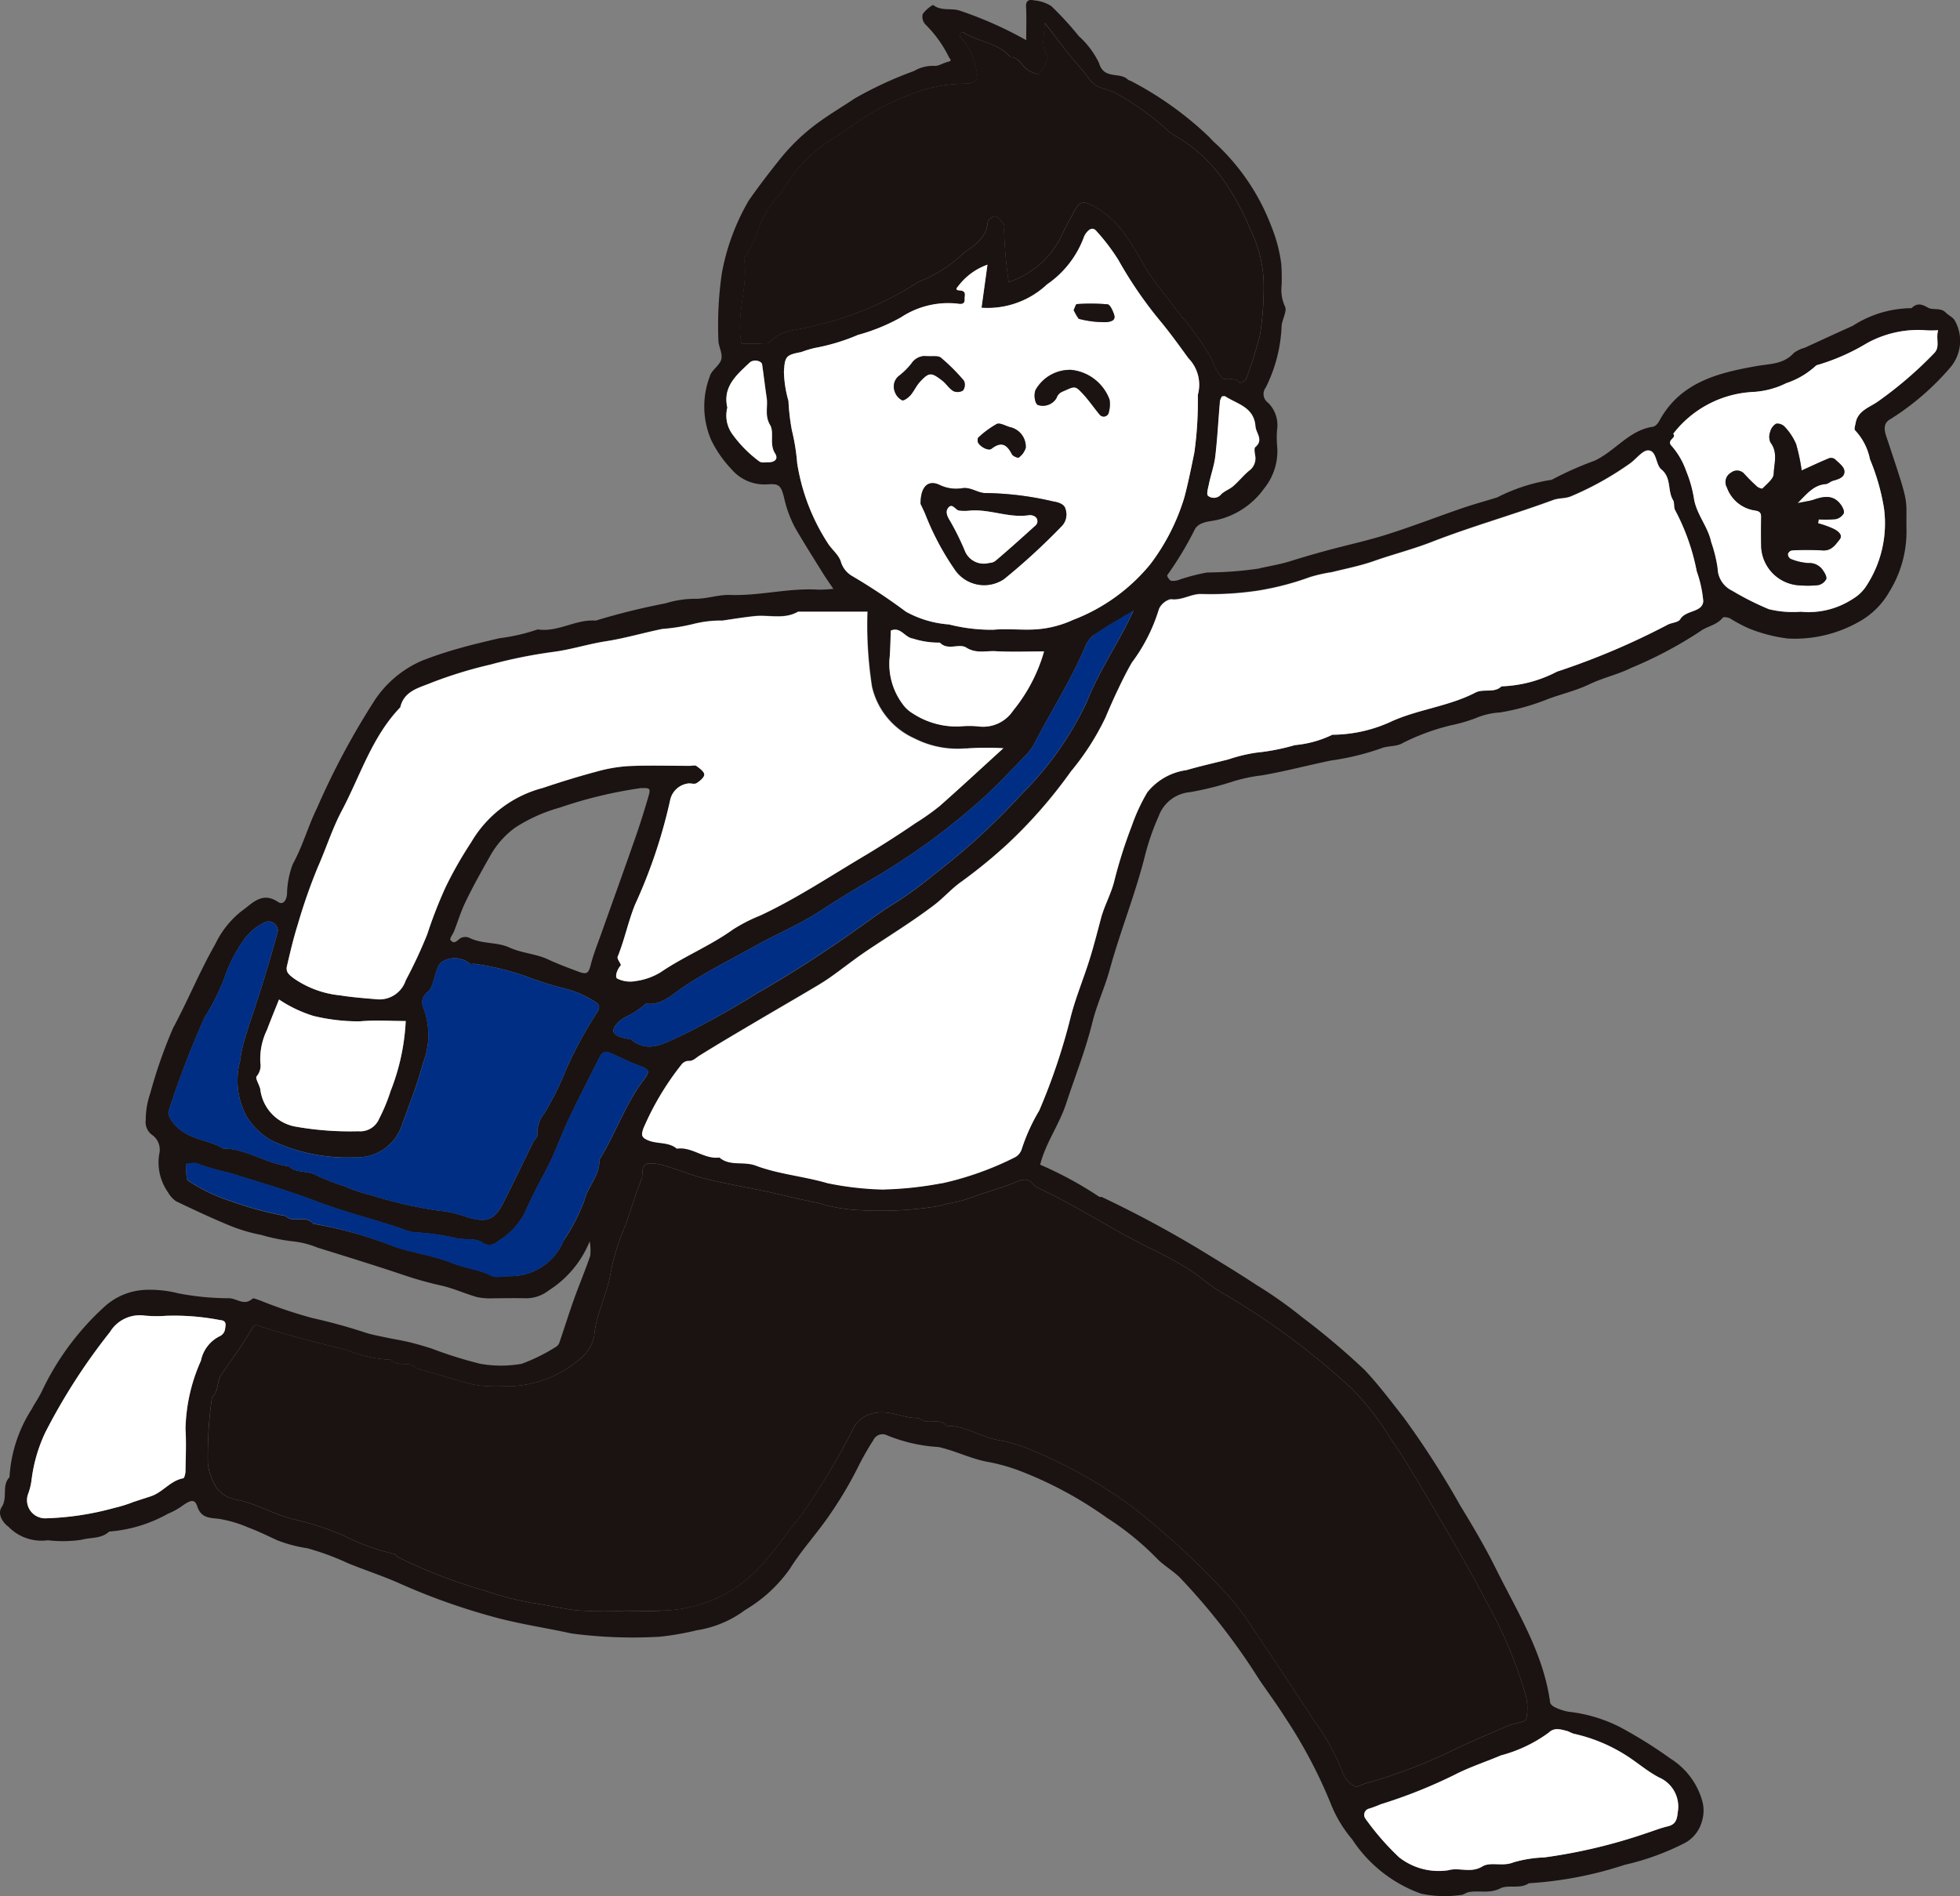 <svg data-name="グループ 61223" xmlns="http://www.w3.org/2000/svg" width="86.417" height="83.629"><rect width="100%" height="100%" fill="#808080" stroke="none"/><defs><clipPath id="a"><path data-name="長方形 24634" fill="none" d="M0 0h86.417v83.629H0z"/></clipPath></defs><g data-name="グループ 61222" clip-path="url(#a)" fill-rule="evenodd"><path data-name="パス 152257" d="M45.239.306c-.017-.295.14-.336.349-.291a1.71 1.71 0 01.761.251A14.379 14.379 0 0147.571 1.6a3.754 3.754 0 01.885 1.18c.212.742.911.382 1.266.724.041.04.109.049.16.078a14.975 14.975 0 013.44 2.469 3.806 3.806 0 00.344.342 9.643 9.643 0 012.383 3.575 6.713 6.713 0 01.441 1.657 8.41 8.41 0 01.016.967 1.748 1.748 0 00.145.915c.114.189-.117.568-.145.866a6.6 6.6 0 01-.7 2.72.47.47 0 00.1.666 1.375 1.375 0 01.4 1.193 4.408 4.408 0 000 .679 2.608 2.608 0 01-.567 1.907 3.521 3.521 0 01-2.082 1.393c-.333.076-.785.069-.979.419a14.926 14.926 0 01-1.216 2.021c-.02.025.094.22.174.244a.742.742 0 00.364-.051 8.682 8.682 0 011.224-.316 16.476 16.476 0 002.255-.17c.468-.112.953-.183 1.421-.332a40.707 40.707 0 011.645-.479c.873-.236 1.76-.426 2.621-.7 1.112-.353 2.2-.775 3.3-1.155.511-.175 1.033-.315 1.549-.477a7.85 7.85 0 012.4-.775 14.534 14.534 0 011.885-.84c.915-.421 1.521-1.349 2.582-1.5.1-.014.218-.148.276-.255.926-1.718 2.612-2.125 4.312-2.425.593-.1 1.173-.077 1.618-.572a1.432 1.432 0 01.481-.23c.707-.324 1.411-.653 2.121-.969a4.825 4.825 0 012.588-.778c.237-.23.435-.194.726-.023.21.124.553-.018.782.215.124.127.317.206.4.351a1.812 1.812 0 01-.2 2.076 11.552 11.552 0 01-2.642 2.278c-.26.142-.3.378-.187.727 1.071 3.215.874 2.628.9 4.092A5.057 5.057 0 0183.3 26.1a3.462 3.462 0 01-1.3 1.3 5.725 5.725 0 01-3.183.759 6.9 6.9 0 01-1.67-.428 6.6 6.6 0 01-.874-.462c-.093-.046-.28-.073-.319-.025-.266.334-.7.373-1.013.612a18.024 18.024 0 01-3.023 1.6c-.568.286-1.236.431-1.834.718s-1.242.433-1.858.664a10 10 0 01-2.081.582 3.192 3.192 0 00-1.067.246 7.051 7.051 0 01-1.127.326 9.865 9.865 0 00-2.108.778c-.265.168-.663.11-.965.239a11.363 11.363 0 01-2.2.532c-1.013.209-2.019.478-3.043.654a7.106 7.106 0 00-1.328.286 13.367 13.367 0 01-1.849.456A1.616 1.616 0 0051.084 36a10.677 10.677 0 00-.591 1.694c-.428 1.722-1.1 3.367-1.568 5.077-.214.778-.563 1.521-.757 2.3-.3 1.228-.769 2.4-1.16 3.594-.306.938-.907 1.741-1.147 2.7a16.533 16.533 0 012.614 1.421c.022.015.068-.009.095 0a48.4 48.4 0 014.748 2.578c.7.426 1.4.858 2.082 1.306a19.022 19.022 0 012.024 1.43 32.962 32.962 0 012.739 2.313c.624.663 1.164 1.383 1.725 2.1a39.329 39.329 0 012.512 3.914c.55.9 1.091 1.818 1.554 2.753.941 1.9 2.1 3.728 2.391 5.9.011.082.128.177.218.216a2.287 2.287 0 00.6.195 6.609 6.609 0 012.246.668 20.094 20.094 0 012.246 1.4 3.249 3.249 0 011.391 1.841 1.6 1.6 0 010 .9 1.564 1.564 0 01-.717.956 11.268 11.268 0 01-2.69.985 16.717 16.717 0 01-4.23.813c-.394.272-.911.049-1.261.227-.48.243-.935.079-1.391.165-.115.021-.22.113-.334.124a5.049 5.049 0 01-1.764-.055 6.065 6.065 0 01-3.037-2.39 5.654 5.654 0 01-.968-1.629 21.481 21.481 0 00-1.983-3.738c-.359-.568-.757-1.111-1.139-1.664A28.562 28.562 0 0052 69.551c-.313-.3-.708-.521-1.006-.834a12.466 12.466 0 00-2.181-1.773 17.232 17.232 0 00-3.8-2.058 8.285 8.285 0 00-1.382-.4c-.782-.126-1.48-.5-2.255-.67a7 7 0 01-2.3-.531.444.444 0 00-.57.228 12.449 12.449 0 00-.632 1.1 17.238 17.238 0 01-1.286 2.184c-.556.819-1.24 1.553-1.757 2.382A6.343 6.343 0 0132.858 71a4.789 4.789 0 01-2.146.9 12.241 12.241 0 01-1.618.282 20.533 20.533 0 01-3.9-.144c-1.186-.26-2.381-.428-3.564-.765a28.552 28.552 0 01-3.974-1.424c-.766-.346-1.565-.6-2.337-.918a11.2 11.2 0 00-1.775-.651 6.32 6.32 0 01-1.305-.344c-.432-.2-.865-.412-1.312-.579a5.376 5.376 0 00-1.294-.376c-.43-.044-.771-.045-.939-.555-.1-.308-.269-.28-.59-.064a3.2 3.2 0 01-.706.4 6.254 6.254 0 01-2.587.783c-.336.322-.806.25-1.205.36a5.621 5.621 0 01-1.447.029.449.449 0 00-.1 0 2.027 2.027 0 01-1.684-.6c-.23-.165-.512-.546-.3-.87.278-.417-.015-.947.344-1.316a6.194 6.194 0 01.972-2.992c.141-.266.318-.514.448-.785a11.94 11.94 0 012.74-3.719 2.863 2.863 0 011.914-.77 5.1 5.1 0 011.382.159 11.88 11.88 0 002.241.214c.332.016.66.348 1.012.02.048-.045.225.044.341.078a20.2 20.2 0 002.3.774 24.818 24.818 0 012.431.673c.292.083.592.136.889.2.328.068.66.12.986.2s.639.171.954.273a18.765 18.765 0 002.142.672 5.215 5.215 0 001.835 0 7.989 7.989 0 001.523-.758.343.343 0 00.142-.2c.214-.622.41-1.253.631-1.873.231-.647.5-1.283.722-1.931a2.268 2.268 0 00-.024-.639 4.614 4.614 0 01-1.807 2.167 1.622 1.622 0 01-1.03.345c-.452-.012-.9 0-1.358 0a3.062 3.062 0 01-.757-.048c-.548-.153-1.072-.4-1.624-.519a15.908 15.908 0 01-1.655-.467c-1.251-.419-2.51-.809-3.769-1.2a3.97 3.97 0 00-1.045-.271 8.373 8.373 0 01-1.441-.29 7.244 7.244 0 01-1.381-.409c-.8-.33-1.588-.7-2.368-1.073a1.187 1.187 0 01-.355-.393 2.287 2.287 0 01-.39-1.686.8.8 0 00-.307-.844.69.69 0 01-.287-.661 3.6 3.6 0 01.2-1.183 21.315 21.315 0 011.008-2.879c.654-1.216 1.174-2.5 1.86-3.7a4.122 4.122 0 011.145-1.443c.446-.306.9-.9 1.615-.415.209.143.359-.026.4-.318a3.983 3.983 0 01.253-1.346c.441-.793.672-1.665 1.069-2.472a33.511 33.511 0 012.55-4.765 4.756 4.756 0 012.121-1.753 17.364 17.364 0 011.621-.535c.58-.166 1.171-.3 1.758-.44a8.382 8.382 0 001.682-.388c.892.138 1.673-.456 2.556-.388a30.086 30.086 0 013.079-.762 4.412 4.412 0 011.369-.2c.5-.013 1.006-.187 1.47-.17 1.313.048 2.591-.315 3.9-.233a5.879 5.879 0 00.66-.036c-.178-.265-.32-.464-.449-.671-.415-.668-.836-1.333-1.231-2.013a5.158 5.158 0 01-.494-1.348c-.136-.534-.228-.618-.743-.575a1.906 1.906 0 01-1.575-.671 5.075 5.075 0 01-.892-1.283 3.73 3.73 0 01-.062-2.809c.069-.276.437-.477.506-.753s-.136-.58-.128-.87a15.914 15.914 0 01.154-2.934 9.87 9.87 0 011.186-3.2c.426-.611.877-1.2 1.341-1.781a8.792 8.792 0 011.441-1.441c.605-.478 1.262-.859 1.9-1.284A16.838 16.838 0 0140.3 3.131a1.636 1.636 0 01.884-.226c.189.022.394-.126.6-.175.225-.054.1-.114.043-.232A5.316 5.316 0 0040.8 1.076a.5.5 0 01-.12-.449c.107-.175.433-.43.474-.4.359.276.789.113 1.168.244a17.178 17.178 0 012.924 1.3c0-.561.019-1.015-.007-1.466M29.1 71.028a6.026 6.026 0 004.229-1.744c.758-.761 1.334-1.654 2.007-2.476A30.974 30.974 0 0037.62 63a1.311 1.311 0 011.068-.7c.639-.084 1.215.268 1.843.237.334.361.893-.058 1.213.35.817-.021 1.486.493 2.267.621a6.531 6.531 0 011.381.407 21.236 21.236 0 014.494 2.51 35.117 35.117 0 014.2 3.871 10.478 10.478 0 011.171 1.546q1.356 2 2.675 4.032a9.753 9.753 0 011.3 2.374 1.079 1.079 0 00.509.531c.112.06.332-.095.506-.136a23 23 0 004.094-1.59q1.1-.5 2.218-.969c.247-.1.691-.121.731-.265a2.19 2.19 0 00-.034-1.094 19.282 19.282 0 00-1.656-3.972c-.821-1.575-1.725-3.108-2.626-4.641-.522-.887-1.041-1.774-1.631-2.616a12.005 12.005 0 00-1.763-2.273 32.067 32.067 0 00-5.637-4.174c-.561-.307-1.036-.766-1.582-1.105a18.782 18.782 0 00-1.664-.9c-1.673-.82-3.223-1.866-4.916-2.648a.661.661 0 01-.22-.168c-.219-.259-.426-.241-.739-.11-.66.277-1.363.454-2.035.707-.458.173-.941.232-1.4.363a15.846 15.846 0 01-3.415.184 7.294 7.294 0 01-1.9-.32c-.687-.136-1.364-.3-2.046-.456-.95-.21-1.913-.368-2.86-.595-.581-.139-1.137-.375-1.712-.544a2.176 2.176 0 00-.852-.15c-.387.051-.219.479-.325.722-.288.655-.45 1.364-.713 2.032a9.885 9.885 0 00-.637 2.054c-.151.972-.654 1.83-.731 2.822a1.792 1.792 0 01-.696 1.053 4.921 4.921 0 01-3.011 1.145c-1.779.045-1.451-.047-4.135-.791-.29-.355-.814-.021-1.105-.374a5.8 5.8 0 01-1.872-.4c-.726-.2-1.462-.365-2.188-.569-.578-.162-1.162-.313-1.726-.516-.237-.084-.26-.055-.388.165-.4.683-.869 1.325-1.321 1.977-.21.3-.1.734-.409 1a18.225 18.225 0 00-.184 2.924 2.68 2.68 0 00.4 1.087 1.385 1.385 0 00.816.492c.9.157 1.671.658 2.558.872a12.6 12.6 0 012.218.722 9.5 9.5 0 002.192.8c.081.014.142.12.223.16a23.026 23.026 0 003.845 1.48 14.223 14.223 0 002.027.526c.654.086 1.32.249 1.98.331a17.554 17.554 0 002.131.019c.517 0 1.035.018 1.551 0m12.43-18.847a13.743 13.743 0 003.208-1.143.617.617 0 00.3-.345 8.347 8.347 0 01.777-1.718A26.935 26.935 0 0047.2 44.89c.217-.869.569-1.7.838-2.56.189-.6.345-1.217.507-1.827.155-.581.461-1.1.6-1.7a21.043 21.043 0 01.767-2.4 8.014 8.014 0 01.679-1.462 2.674 2.674 0 011.721-.976c.609-.176 1.228-.315 1.843-.47a7.193 7.193 0 011.23-.3 9.407 9.407 0 001.712-.334 4.748 4.748 0 001.652-.457 6.273 6.273 0 002.656-.611c1.19-.521 2.5-.65 3.654-1.25.358-.186.818.042 1.147-.274a5.677 5.677 0 002.448-.649 32.175 32.175 0 004.868-2.064c.178-.1.477-.1.563-.247.251-.417.976-.288 1.016-.794a5.346 5.346 0 00-.288-1.321 9.651 9.651 0 00-.957-2.709c-.069-.128-.018-.322-.092-.445-.251-.418-.058-.978-.517-1.352-.251-.2-.194-.812-.566-.835-.257-.016-.534.376-.81.573a13.622 13.622 0 01-2.6 1.451c-.262.112-.527.066-.8.168-1.769.653-3.592 1.163-5.348 1.847-.843.328-1.711.547-2.558.846-.6.21-1.222.331-1.837.484a6.7 6.7 0 00-.976.221 12.338 12.338 0 01-2.283.594 14.005 14.005 0 01-2.547.149c-.439.012-.813.288-1.281.232-.17-.021-.512.268-.55.46a7.626 7.626 0 01-1.183 2.329c-.227.387-.425.792-.619 1.2s-.374.815-.547 1.228a11.437 11.437 0 01-1.522 2.374 21.238 21.238 0 01-2.8 3.205 22.7 22.7 0 01-2.026 1.657c-.433.3-.782.713-1.214 1.04-.953.723-1.968 1.345-2.957 2.008-.561.377-1.088.8-1.643 1.191-.322.225-.665.42-1 .619-.778.46-1.562.913-2.34 1.374-.805.477-1.613.95-2.406 1.447-.16.1-.27.246-.5.228a.419.419 0 00-.3.18 12.3 12.3 0 00-1.666 2.8c-.1.295-.076.387.177.5.415.193.922.064 1.3.383.674-.1 1.205.479 1.876.389.463.4 1.063.157 1.6.358 1.014.381 2.117.468 3.168.776a13.7 13.7 0 002.489.281 15.853 15.853 0 002.572-.278m1.033-19.171a4.162 4.162 0 01-2.25-.437 3.31 3.31 0 01-1.876-2.28 17.617 17.617 0 01-.2-3.311h-3.068c-.623.361-1.3.122-1.956.2-.459.052-.917.123-1.374.193a4.969 4.969 0 00-1.294.152 8.347 8.347 0 01-1.361.218c-.833.169-1.657.414-2.483.542-.791.122-1.549.372-2.346.473a21.627 21.627 0 00-2.767.56 19.089 19.089 0 00-2.58.794c-.526.222-1.215.353-1.378 1.085-1.252 1.3-1.763 3.019-2.58 4.56-.416.782-.688 1.652-1.051 2.472a24.654 24.654 0 00-.888 2.54c-.19.6-.335 1.222-.479 1.838-.06.257.07.371.308.549A4.318 4.318 0 0015 43.9c.527.085 1.047.123 1.573.168a1.221 1.221 0 001.318-.833 20.457 20.457 0 00.948-2.031 19.742 19.742 0 01.814-2.089 17.525 17.525 0 011.124-1.965 5.167 5.167 0 013.166-2.4 37.91 37.91 0 012.324-.708 6.755 6.755 0 011.443-.254c.9-.04 1.81-.012 2.715-.012.1 0 .222-.038.285.008.141.1.345.249.346.378s-.2.29-.341.38c-.094.058-.255-.006-.381.014a.935.935 0 00-.784.743A22.827 22.827 0 0128 39.9c-.3.741-.461 1.549-.767 2.3-.039.1.177.337.136.382-.171.185-.266.515-.152.579a1.3 1.3 0 00.815.108 2.846 2.846 0 001.094-.386c1.024-.7 2.188-1.165 3.2-1.894a7.308 7.308 0 011.2-.613c1.588-.744 3.046-1.713 4.549-2.605a43.925 43.925 0 002.3-1.472 10.533 10.533 0 001.048-.741c.908-.8 1.792-1.622 2.818-2.557a12.808 12.808 0 00-1.667.013m.966-21.336a2.77 2.77 0 00-1.3.959c-.173.178.022.167.127.182.254.038.155.236.165.375.018.257-.185.225-.329.2a3.773 3.773 0 00-2.467.6 8.36 8.36 0 01-1.909.782 8.835 8.835 0 01-1.9.574 4.985 4.985 0 00-.6.182c-.686.129-.721.2-.763.874a5.061 5.061 0 00.2 1.278 9.421 9.421 0 00.15 1.291 9.148 9.148 0 01.235 1.457 9.049 9.049 0 001.341 3.516c.177.287.488.518.582.823a1.078 1.078 0 00.519.646 26.555 26.555 0 012.355 1.566 4.615 4.615 0 001.893.559 7.65 7.65 0 001.952.234c.672-.064 1.36.037 2.032-.03a4.632 4.632 0 001.474-.4 8.158 8.158 0 003.424-2.467 9.329 9.329 0 001.5-2.957c.17-.646.3-1.306.435-1.961a16.2 16.2 0 00.155-2.448v-.1A1.669 1.669 0 0052.4 15.8c-.381-.523-.759-1.049-1.167-1.551a18.107 18.107 0 01-1.925-2.789 8.9 8.9 0 00-.951-1.254c-.173-.216-.332-.1-.463.062a.8.8 0 00-.124.238 4.355 4.355 0 01-1.607 2.034 3.829 3.829 0 01-2.892 1.033l.262-1.9m-9.956 3.468c.122 0 .3.015.359-.055.494-.561 1.228-.506 1.848-.7A14.237 14.237 0 0040.5 12.43a5.969 5.969 0 001.987-1.27c.453-.315 1.028-.672 1.065-1.386 0-.091.274-.265.355-.235.148.058.256.235.363.376.032.04.014.127 0 .189a19.113 19.113 0 00.206 2.337 4.036 4.036 0 002.322-2.02c.168-.384.378-.75.579-1.118.231-.421.357-.449.814-.232a4.1 4.1 0 011.5 1.4c.408.559.7 1.2 1.1 1.77s.872 1.124 1.292 1.7a11.462 11.462 0 011.376 1.95 2.1 2.1 0 00.427.778c.184.15.567-.081.782.216.008.01.242-.079.265-.154a16.623 16.623 0 00.625-1.98 13.572 13.572 0 00.162-2.155 5.628 5.628 0 00-.589-2.471 10.991 10.991 0 00-1.157-2.14 6.69 6.69 0 00-2.046-1.929 2.412 2.412 0 01-.589-.438 11.994 11.994 0 00-2.022-1.441c-.4-.272-.96-.219-1.278-.676-.285-.408-.639-.769-.951-1.16S46.484 1.547 46.063 1c0 .6-.193 1.005.114 1.415.1.128-.269.853-.411.851a1.091 1.091 0 01-.389-.149c-.311-.145-.406-.591-.821-.593-.539-.647-1.415-.662-2.069-1.093a.137.137 0 00-.129.024c-.024.054-.046.156-.018.179a2.624 2.624 0 01.666 1.279c.188.555.06.781-.494.782a6.241 6.241 0 00-2.163.4 12.6 12.6 0 00-1.872.859c-.66.376-1.251.873-1.907 1.256a5.856 5.856 0 00-1.581 1.5c-.276.349-.517.777-.812 1.1-.686.747-.782 1.77-1.345 2.558-.03.042-.01.127 0 .191.129 1.178-.377 2.322-.138 3.59h.888M12 50.31a2.962 2.962 0 01-1.166-1.15 3.327 3.327 0 01-.248-2.36 5.69 5.69 0 01.206-.981c.237-.773.507-1.536.747-2.309.249-.8.488-1.611.711-2.422a.41.41 0 00-.566-.419 2.46 2.46 0 00-.867.688A6.444 6.444 0 009.9 43.11a9.55 9.55 0 01-.884 1.765 43.08 43.08 0 00-1.573 4.1c-.1.244.253.674.584.911.553.4 1.254.416 1.818.769 1.031 0 1.88.667 2.88.776.334.323.815.179 1.2.388a8.985 8.985 0 001.25.49 6.752 6.752 0 001.189.4 19.117 19.117 0 002.931.677 5.247 5.247 0 011.325.3c.856.244 1.18.129 1.585-.663.449-.879.871-1.774 1.308-2.659.053-.108.191-.212.181-.307a1.372 1.372 0 01.3-.945 13.173 13.173 0 00.961-1.931 18.617 18.617 0 011.373-2.535c.158-.227.084-.381-.09-.465a4.377 4.377 0 00-1.235-.559 14.7 14.7 0 01-1.795-.559 11.322 11.322 0 00-2.29-.557c-.064-.006-.151.026-.191 0a1.054 1.054 0 00-1.232-.094c-.265.182-.3.688-.453 1.047a.709.709 0 01-.193.3.55.55 0 00-.177.693 3.415 3.415 0 01-.033 2.462c-.249.953-.629 1.871-.953 2.8a2.072 2.072 0 01-2.015 1.324 6.674 6.674 0 01-.679 0 7.739 7.739 0 01-3-.734M84.871 14.56a4.675 4.675 0 00-2.572.587 9.287 9.287 0 01-2.218.969 3.588 3.588 0 01-1.323.786 3.729 3.729 0 01-1.492.389 4.737 4.737 0 00-3.494 1.845c.177.191-.337.267-.055.551a3.339 3.339 0 01.627 1.088 5.419 5.419 0 01.343 1.214c.111.7.619 1.238.76 1.918a6.2 6.2 0 01.284 1.151 1.126 1.126 0 00.648 1 12.458 12.458 0 001.61.811 4.47 4.47 0 001.407.113 3.562 3.562 0 002.289-.562 1.816 1.816 0 00.635-.629 5.024 5.024 0 00.745-3.369 9.585 9.585 0 00-.618-2.163 2.621 2.621 0 00-.662-1.284c-.046-.037.011-.212.03-.322.1-.535.61-.685.962-.929a17.379 17.379 0 002.5-2.144c.273-.279.063-.614.174-1.011a4.156 4.156 0 01-.582 0M65.355 82.314c.369-.221.888.018 1.374-.181a5.442 5.442 0 011.358-.218 23.673 23.673 0 004.5-1.07c.313-.1.621-.226.94-.3.345-.081.414-.289.444-.613a1.4 1.4 0 00-.813-1.54c-.511-.263-.955-.655-1.443-.966a7.2 7.2 0 00-2.314-.964c-.115-.026-.217-.1-.332-.131-.269-.062-.536-.162-.789.083a6.283 6.283 0 01-2.1 1c-.685.291-1.4.521-2.063.865a22.137 22.137 0 01-3.245 1.292 5 5 0 01-.5.188.283.283 0 00-.167.447 11.6 11.6 0 001.48 1.7 2.829 2.829 0 002.193.57c.476-.125.97.146 1.481-.161M6.391 58.022a1.54 1.54 0 00-1.544.725 26.512 26.512 0 00-2.855 4.437 6.861 6.861 0 00-.6 2.075 2.682 2.682 0 01-.149.617.8.8 0 00.781 1.085 12.646 12.646 0 003.014-.461 6.036 6.036 0 00.856-.266l.768-.251c.52-.174.852-.688 1.419-.79.053-.01.1-.216.1-.331.009-.613.038-1.229 0-1.84a7.733 7.733 0 01.681-3.016 1.542 1.542 0 01.85-1.09.408.408 0 00.211-.289c.018-.159.11-.39-.219-.411a10.6 10.6 0 00-2.377-.189 5.715 5.715 0 01-.932-.007M48.225 28a1.388 1.388 0 00-.413.6c-.617 1.438-1.462 2.756-2.181 4.14a2.219 2.219 0 01-.366.525c-.677.694-1.334 1.415-2.061 2.053a29.471 29.471 0 01-4.535 3.321c-.835.489-1.669.986-2.481 1.52-.923.607-1.961 1.036-2.93 1.578-1.052.589-2.133 1.123-3.142 1.8-.481.32-.946.819-1.636.722a3.634 3.634 0 01-.914.6c-.227.123-.522.39-.52.591 0 .221.373.32.64.364.032.005.077-.014.1 0 .757.65 1.415.236 2.164-.095a38.608 38.608 0 003.468-1.933c1.507-.86 2.953-1.8 4.37-2.805.569-.4 1.129-.829 1.733-1.188a16.21 16.21 0 001.642-1.209 29.349 29.349 0 003.924-3.6 14.225 14.225 0 002.844-4.051c.555-1.4 1.408-2.609 2.05-4-.587.355-1.187.69-1.751 1.077m-23.55 7.607a7.129 7.129 0 00-1.963.88 3.882 3.882 0 00-1.058 1.167c-.4.706-.8 1.411-1.15 2.144-.191.4-.323.835-.486 1.253-.053.136-.207.332-.165.388.172.231.3.015.459-.082a.453.453 0 01.375-.008c.561.283 1.227.179 1.762.426.561.258 1.172.272 1.72.532.431.2.882.367 1.33.534.381.143.447.067.545-.315.119-.461.3-.908.46-1.358.5-1.409 1.009-2.814 1.5-4.225.2-.566.377-1.138.548-1.712.145-.488.134-.492-.3-.485a19.525 19.525 0 00-3.583.863m.2 19.062a8.325 8.325 0 00.9-1.756c.153-.628.689-1.094.652-1.772.7-1.121 1.123-2.4 1.917-3.474.351-.474.329-.5-.3-.733-.362-.138-.709-.318-1.064-.475-.323-.144-.407-.112-.592.254-.445.882-.9 1.761-1.319 2.654-.269.566-.482 1.159-.743 1.728-.187.408-.417.8-.619 1.2s-.4.806-.582 1.214a3.142 3.142 0 01-1.157 1.212.537.537 0 01-.731.051c-.307-.2-.822-.069-1.259-.208a10.7 10.7 0 00-1.753-.227 3.43 3.43 0 01-.6-.189c-1.193-.4-2.416-.7-3.6-1.148-1.284-.493-2.612-.877-3.926-1.29a9.686 9.686 0 01-1.386-.4c-.138-.067-.344 0-.519.013.012.217.017.435.043.65.006.051.078.108.132.136a7.664 7.664 0 001.776.847 15.481 15.481 0 002.447.663c.341.343.892-.062 1.217.341A18.406 18.406 0 0117.454 55c.835.263 1.709.384 2.516.71.56.225 1.165.278 1.712.552.207.1.509.017.768.017a2.537 2.537 0 002.422-1.614m-13.1-9.246a2.946 2.946 0 00-.292 1.43.738.738 0 01-.163.617c-.072.087.129.374.164.577a1.9 1.9 0 001.6 1.647 13.7 13.7 0 002.727.2.9.9 0 00.908-.545 8.032 8.032 0 00.512-1.237 9.647 9.647 0 00.663-3.079c-.693 0-1.365-.048-2.027.014a8.422 8.422 0 01-2.045-.24 5.832 5.832 0 01-1.514-.723c-.183.458-.367.9-.533 1.345M43.9 28.718c-.427-.023-.854.118-1.293-.159-.312-.2-.821.15-1.164-.219a3.7 3.7 0 01-1.182-.178c-.367-.045-.549-.542-.98-.352-.015.382-.021.763-.048 1.144a2.955 2.955 0 00.571 2.1 1.482 1.482 0 00.448.41 3.511 3.511 0 002.1.569 4.037 4.037 0 01.775 0 1.591 1.591 0 001.549-.7 7.265 7.265 0 001.359-2.6c-.728 0-1.431.029-2.131-.01m9.892-11.033c-.071.813-.112 1.629-.207 2.439-.048.417-.2.823-.284 1.237-.036.171-.113.437-.035.506a.415.415 0 00.583-.076c.151-.144.369-.216.527-.354.244-.212.447-.469.694-.676a.671.671 0 00.274-.667c-.02-.127-.058-.322.005-.377.378-.324.031-.608.007-.917-.067-.853-.8-.977-1.335-1.323-.023-.014-.063 0-.134 0a.677.677 0 00-.095.211m-21.506 1.45a5.457 5.457 0 001.206 1.219c.091.06.246.028.371.03.306.006.466-.152.311-.393-.267-.415-.019-.912-.221-1.257-.244-.414-.088-.8-.148-1.2-.074-.486-.129-.976-.2-1.462-.024-.17-.382-.239-.546-.085-.574.54-1.2 1.063-.987 1.981a1.4 1.4 0 00.213 1.164" fill="#1a1311"/><path data-name="パス 152258" d="M27.552 71.031c.517 0 1.035.018 1.551 0a6.025 6.025 0 004.229-1.744c.758-.761 1.334-1.654 2.007-2.476a30.973 30.973 0 002.279-3.812 1.311 1.311 0 011.068-.7c.639-.084 1.215.268 1.843.237.334.361.893-.058 1.213.35.817-.021 1.486.493 2.267.621a6.509 6.509 0 011.381.407 21.23 21.23 0 014.494 2.51 35.146 35.146 0 014.2 3.871 10.45 10.45 0 011.171 1.546q1.356 2 2.675 4.032a9.759 9.759 0 011.3 2.373 1.076 1.076 0 00.509.531c.112.06.332-.095.506-.136a23 23 0 004.094-1.59q1.1-.5 2.218-.969c.247-.1.691-.121.731-.265a2.195 2.195 0 00-.033-1.094 19.305 19.305 0 00-1.654-3.967c-.821-1.575-1.725-3.108-2.626-4.641-.522-.887-1.041-1.774-1.631-2.616a11.989 11.989 0 00-1.763-2.273 32.088 32.088 0 00-5.637-4.174c-.561-.307-1.036-.766-1.582-1.105a18.673 18.673 0 00-1.664-.9c-1.673-.82-3.223-1.866-4.916-2.648a.668.668 0 01-.22-.168c-.219-.259-.426-.241-.739-.11-.66.278-1.363.454-2.035.707-.458.173-.941.232-1.4.363a15.847 15.847 0 01-3.415.184 7.293 7.293 0 01-1.9-.32c-.686-.136-1.364-.3-2.046-.456-.951-.21-1.913-.368-2.86-.595-.581-.139-1.137-.375-1.712-.544a2.175 2.175 0 00-.852-.15c-.387.051-.219.479-.325.722-.288.655-.45 1.365-.713 2.032a9.862 9.862 0 00-.637 2.054c-.151.972-.654 1.83-.731 2.822a1.79 1.79 0 01-.693 1.049 4.921 4.921 0 01-3.011 1.145c-1.779.044-1.451-.047-4.134-.792-.291-.355-.815-.021-1.106-.374a5.788 5.788 0 01-1.872-.4c-.726-.2-1.462-.365-2.187-.568-.579-.162-1.162-.313-1.727-.516-.237-.084-.26-.055-.388.165-.4.683-.869 1.325-1.321 1.977-.21.3-.1.734-.409 1a18.228 18.228 0 00-.184 2.924 2.686 2.686 0 00.4 1.087 1.385 1.385 0 00.816.492c.9.157 1.671.658 2.558.872a12.631 12.631 0 012.218.722 9.513 9.513 0 002.192.8c.081.014.142.12.223.16a23.04 23.04 0 003.845 1.48 14.225 14.225 0 002.027.526c.655.086 1.32.249 1.98.331a17.639 17.639 0 002.131.018" fill="#1a1311"/><path data-name="パス 152259" d="M38.962 52.46a15.8 15.8 0 002.572-.278 13.733 13.733 0 003.208-1.143.617.617 0 00.3-.345 8.3 8.3 0 01.777-1.718 26.965 26.965 0 001.376-4.086c.217-.869.569-1.7.838-2.561.189-.6.344-1.216.507-1.827.154-.581.461-1.1.6-1.7a21.016 21.016 0 01.766-2.4 8.029 8.029 0 01.679-1.462 2.674 2.674 0 011.721-.976c.608-.176 1.228-.316 1.843-.47a7.165 7.165 0 011.23-.3 9.427 9.427 0 001.712-.333 4.755 4.755 0 001.652-.458 6.272 6.272 0 002.656-.61c1.19-.521 2.5-.651 3.654-1.25.358-.186.818.042 1.148-.274a5.68 5.68 0 002.448-.649 32.1 32.1 0 004.868-2.064c.178-.1.477-.1.563-.247.251-.417.976-.287 1.016-.794a5.328 5.328 0 00-.288-1.321 9.625 9.625 0 00-.953-2.693c-.068-.128-.018-.322-.092-.445-.251-.418-.058-.978-.516-1.351-.251-.205-.195-.812-.566-.835-.257-.016-.533.376-.81.573a13.645 13.645 0 01-2.6 1.45c-.262.112-.527.066-.8.168-1.769.653-3.592 1.162-5.348 1.847-.843.328-1.712.547-2.559.846-.6.209-1.222.331-1.837.484a6.679 6.679 0 00-.976.221 12.368 12.368 0 01-2.284.595 14.073 14.073 0 01-2.546.149c-.44.012-.814.288-1.281.231a.737.737 0 00-.55.46 7.629 7.629 0 01-1.183 2.328c-.227.387-.425.793-.619 1.2s-.374.815-.547 1.228a11.424 11.424 0 01-1.522 2.374 21.238 21.238 0 01-2.8 3.205 22.7 22.7 0 01-2.026 1.657c-.433.3-.782.713-1.214 1.04-.953.724-1.968 1.345-2.957 2.009-.561.377-1.088.8-1.643 1.191-.322.225-.665.42-1 .619-.779.46-1.562.913-2.341 1.373-.805.477-1.613.951-2.406 1.447-.161.1-.27.246-.5.228a.416.416 0 00-.3.18 12.315 12.315 0 00-1.667 2.8c-.1.295-.076.387.177.505.415.193.922.063 1.3.382.674-.1 1.206.479 1.876.389.463.4 1.063.156 1.6.358 1.013.381 2.117.468 3.168.776a13.7 13.7 0 002.489.281" fill="#fff"/><path data-name="パス 152260" d="M44.234 32.998a12.807 12.807 0 00-1.667.013 4.163 4.163 0 01-2.25-.437 3.309 3.309 0 01-1.877-2.283 17.617 17.617 0 01-.2-3.311h-3.051c-.623.361-1.3.122-1.956.2-.459.052-.917.123-1.374.192a4.986 4.986 0 00-1.294.152 8.31 8.31 0 01-1.361.218c-.833.169-1.657.414-2.483.542-.791.122-1.549.372-2.345.473a21.579 21.579 0 00-2.768.561 19.048 19.048 0 00-2.58.793c-.526.222-1.215.354-1.377 1.085-1.252 1.3-1.763 3.019-2.58 4.56-.415.782-.687 1.652-1.05 2.472a24.687 24.687 0 00-.889 2.54c-.19.6-.335 1.221-.479 1.838-.06.257.07.371.308.549a4.318 4.318 0 002.038.742c.526.085 1.047.123 1.573.168a1.221 1.221 0 001.318-.833 20.454 20.454 0 00.947-2.031 19.833 19.833 0 01.814-2.089 17.479 17.479 0 011.12-1.965 5.167 5.167 0 013.166-2.4c.767-.258 1.542-.5 2.324-.708a6.754 6.754 0 011.443-.254c.9-.04 1.81-.011 2.715-.011.1 0 .222-.039.285.008.141.1.345.249.346.377s-.2.29-.341.38c-.094.058-.255-.006-.381.014a.935.935 0 00-.784.743 22.852 22.852 0 01-1.546 4.6c-.3.741-.461 1.549-.767 2.3-.038.1.177.337.136.382-.17.185-.265.515-.152.579a1.3 1.3 0 00.815.108 2.846 2.846 0 001.094-.386c1.024-.7 2.188-1.165 3.2-1.894a7.292 7.292 0 011.2-.613c1.588-.744 3.046-1.713 4.549-2.605a44.347 44.347 0 002.3-1.472 10.647 10.647 0 001.048-.741c.908-.8 1.792-1.623 2.818-2.557" fill="#fff"/><path data-name="パス 152261" d="M46.164 12.543a4.356 4.356 0 001.606-2.034.816.816 0 01.124-.239c.131-.164.29-.277.463-.061a8.874 8.874 0 01.951 1.254 18.107 18.107 0 001.925 2.789c.407.5.786 1.028 1.167 1.551a1.668 1.668 0 01.414 1.606v.1a16.252 16.252 0 01-.154 2.448c-.133.655-.266 1.315-.436 1.961a9.325 9.325 0 01-1.5 2.957 8.157 8.157 0 01-3.423 2.467 4.648 4.648 0 01-1.475.4c-.671.067-1.36-.034-2.032.03a7.669 7.669 0 01-1.952-.234 4.628 4.628 0 01-1.893-.559 26.26 26.26 0 00-2.355-1.566 1.079 1.079 0 01-.519-.646c-.094-.305-.406-.536-.582-.823a9.054 9.054 0 01-1.345-3.519 9.14 9.14 0 00-.235-1.457 9.494 9.494 0 01-.15-1.291 5.064 5.064 0 01-.2-1.277c.042-.677.077-.745.763-.874a4.844 4.844 0 01.6-.182 8.858 8.858 0 001.9-.574 8.378 8.378 0 001.909-.782 3.77 3.77 0 012.467-.6c.144.022.347.053.329-.2-.009-.139.09-.337-.165-.375-.1-.015-.3 0-.127-.182a2.773 2.773 0 011.3-.959l-.262 1.9a3.83 3.83 0 002.892-1.033M40.783 22.63a11.929 11.929 0 001.351 2.54 1.563 1.563 0 002.135.368 28.616 28.616 0 002.526-2.319.736.736 0 00.176-.789c-.043-.179-.275-.275-.531-.314a13.75 13.75 0 00-2.938-.371c-.378.024-.676-.279-1.084-.212a1.663 1.663 0 01-.997-.15c-.507-.235-.838.081-.833.837.016.034.106.221.193.41m4.932-5.519c-.167.184-.1.7.058.751a.7.7 0 00.814-.312.452.452 0 01.271-.286c.532-.235.536-.275.875.086.274.292.5.629.757.937a.229.229 0 00.4-.1 1.366 1.366 0 00.033-.562 2.02 2.02 0 00-1.713-1.318 1.746 1.746 0 00-1.5.8m-5.523-1.082a3.065 3.065 0 01-.545.542.6.6 0 00-.2.682.668.668 0 00.328.4c.072.035.275-.112.368-.219.159-.181.255-.417.418-.592.4-.433.5-.435.991-.051.175.138.3.349.487.46a.453.453 0 00.431-.028.436.436 0 00.04-.428 8.412 8.412 0 00-1.02-1.019c-.119-.1-.365-.043-.727-.071a.721.721 0 00-.571.326m3.536 3.763c.448-.347.683-.173.9.247.044.083.269.173.3.142a.843.843 0 00.307-.431.884.884 0 00-.707-.913c-.191-.059-.432-.2-.571-.136a4.182 4.182 0 00-.815.6c-.035.028-.021.117-.029.178.034.176.449.437.607.315m3.843-5.732a4.4 4.4 0 001.252.147c.214-.032.39-.091.305-.342-.057-.168-.173-.429-.286-.443a8.931 8.931 0 00-1.355-.01c-.043 0-.08.149-.138.265a2.653 2.653 0 00.222.383" fill="#fff"/><path data-name="パス 152262" d="M32.689 15.146h.888c.122 0 .3.015.359-.055.494-.561 1.228-.506 1.848-.7a14.246 14.246 0 004.713-1.961 5.969 5.969 0 001.987-1.27c.453-.315 1.028-.672 1.065-1.386 0-.091.274-.266.355-.235.148.058.256.235.363.375.032.04.014.127 0 .19a19.2 19.2 0 00.205 2.337 4.037 4.037 0 002.323-2.02c.168-.384.378-.75.579-1.118.231-.421.357-.449.814-.232a4.1 4.1 0 011.5 1.4c.408.559.7 1.2 1.1 1.77s.872 1.124 1.292 1.7a11.463 11.463 0 011.376 1.95 2.1 2.1 0 00.427.778c.184.149.567-.081.782.216.008.011.242-.079.265-.154a16.549 16.549 0 00.625-1.98 13.574 13.574 0 00.162-2.156 5.627 5.627 0 00-.589-2.471 10.991 10.991 0 00-1.157-2.14 6.69 6.69 0 00-2.046-1.929 2.4 2.4 0 01-.589-.438 11.971 11.971 0 00-2.022-1.441c-.4-.272-.96-.219-1.279-.676-.285-.408-.639-.769-.95-1.16s-.61-.793-1.031-1.343c0 .6-.193 1.006.114 1.416.1.128-.269.853-.411.851a1.091 1.091 0 01-.389-.149c-.311-.145-.406-.591-.821-.593-.539-.647-1.415-.662-2.069-1.093a.137.137 0 00-.129.024c-.024.054-.046.156-.018.179a2.624 2.624 0 01.666 1.279c.188.555.06.781-.494.782a6.241 6.241 0 00-2.163.4 12.6 12.6 0 00-1.872.859c-.66.376-1.251.873-1.907 1.256a5.857 5.857 0 00-1.581 1.5c-.276.349-.517.777-.812 1.1-.686.747-.782 1.769-1.345 2.558-.03.042-.01.127 0 .191.129 1.178-.377 2.322-.138 3.59" fill="#1a1311"/><path data-name="パス 152263" d="M14.998 51.045a7.743 7.743 0 01-3-.734 2.964 2.964 0 01-1.166-1.15 3.324 3.324 0 01-.248-2.36 5.646 5.646 0 01.205-.98c.237-.773.508-1.537.747-2.309q.374-1.2.711-2.422a.41.41 0 00-.566-.419 2.461 2.461 0 00-.867.688 6.444 6.444 0 00-.919 1.753 9.509 9.509 0 01-.883 1.765 43.122 43.122 0 00-1.573 4.1c-.1.245.253.674.584.911.553.4 1.254.416 1.818.769 1.031 0 1.88.667 2.88.776.334.323.816.179 1.2.388a8.924 8.924 0 001.25.49 6.756 6.756 0 001.189.4 19.113 19.113 0 002.93.678 5.228 5.228 0 011.325.3c.856.244 1.181.129 1.585-.663.45-.879.871-1.774 1.309-2.659.053-.108.191-.212.181-.307a1.368 1.368 0 01.3-.945 13.137 13.137 0 00.961-1.932 18.678 18.678 0 011.373-2.535c.158-.228.084-.381-.09-.465a4.387 4.387 0 00-1.235-.559 14.7 14.7 0 01-1.795-.559 11.329 11.329 0 00-2.29-.557c-.064-.006-.151.026-.191 0a1.054 1.054 0 00-1.232-.094c-.265.182-.3.689-.454 1.047a.7.7 0 01-.193.3.549.549 0 00-.177.693 3.417 3.417 0 01-.023 2.46c-.249.953-.629 1.871-.953 2.8a2.071 2.071 0 01-2.015 1.324 6.556 6.556 0 01-.679 0" fill="#002e85"/><path data-name="パス 152264" d="M85.278 15.575a17.379 17.379 0 01-2.5 2.145c-.352.244-.866.393-.961.929-.019.109-.077.285-.031.322a2.621 2.621 0 01.662 1.284 9.586 9.586 0 01.618 2.163 5.027 5.027 0 01-.745 3.369 1.813 1.813 0 01-.636.628 3.557 3.557 0 01-2.289.562 4.457 4.457 0 01-1.407-.113 12.453 12.453 0 01-1.61-.811 1.125 1.125 0 01-.648-1 6.229 6.229 0 00-.284-1.151c-.14-.681-.649-1.216-.76-1.918a5.4 5.4 0 00-.343-1.214 3.345 3.345 0 00-.626-1.088c-.283-.284.232-.361.054-.551a4.738 4.738 0 013.494-1.845 3.74 3.74 0 001.493-.389 3.6 3.6 0 001.323-.786 9.277 9.277 0 002.218-.969 4.672 4.672 0 012.571-.58 4.168 4.168 0 00.582 0c-.11.4.1.732-.174 1.012m-4.349 7.321a.535.535 0 00.36-.257c.04-.1-.051-.278-.132-.388-.321-.437-.743-.369-1.183-.216-.163.057-.341.075-.718.154.452-.472.735-.8 1.236-.84.111-.009.211-.116.324-.147.249-.069.538-.155.5-.446-.025-.183-.252-.347-.409-.5a.29.29 0 00-.255-.051c-.387.159-.765.338-1.215.542a8.345 8.345 0 00-.248-1.169 2.591 2.591 0 00-.5-.757.439.439 0 00-.383-.135.586.586 0 00-.258.361.62.62 0 00.013.467c.34.439.156.932.143 1.386-.007.22-.3.438-.49.64-.025.027-.182-.027-.243-.082a7.585 7.585 0 01-.55-.546.425.425 0 00-.592-.073.476.476 0 00-.186.657 1.543 1.543 0 001.209 1.007c.273.035.307.13.3.353-.011.42-.009.84 0 1.26a1.786 1.786 0 001.733 1.7 4.49 4.49 0 00.773-.011.533.533 0 00.359-.261c.039-.1-.058-.278-.139-.388a.71.71 0 00-.643-.326 2.43 2.43 0 01-.789-.186.255.255 0 01-.12-.211.24.24 0 01.168-.162 12.137 12.137 0 011.356 0c.4.032.579-.253.763-.486.156-.2-.089-.365-.232-.447a4.089 4.089 0 00-.72-.262l.027-.172a4.454 4.454 0 00.741-.011" fill="#fff"/><path data-name="パス 152265" d="M63.874 82.476c.476-.125.97.146 1.481-.161.369-.222.888.018 1.374-.181a5.425 5.425 0 011.358-.217 23.676 23.676 0 004.5-1.07c.314-.1.621-.226.94-.3.345-.081.414-.289.444-.612a1.4 1.4 0 00-.813-1.541c-.511-.262-.955-.654-1.443-.966a7.2 7.2 0 00-2.314-.964c-.115-.026-.217-.1-.332-.131-.269-.062-.535-.162-.789.083a6.279 6.279 0 01-2.1 1c-.685.291-1.4.521-2.063.865a22.185 22.185 0 01-3.245 1.293 5.091 5.091 0 01-.5.188.283.283 0 00-.168.447 11.6 11.6 0 001.48 1.7 2.826 2.826 0 002.193.57" fill="#fff"/><path data-name="パス 152266" d="M7.323 58.03a5.708 5.708 0 01-.932-.008 1.541 1.541 0 00-1.544.725 26.532 26.532 0 00-2.855 4.437 6.861 6.861 0 00-.6 2.075 2.687 2.687 0 01-.149.617.8.8 0 00.781 1.084 12.645 12.645 0 003.011-.456 6.037 6.037 0 00.856-.267c.256-.083.512-.166.768-.251.52-.174.852-.688 1.419-.79.053-.01.1-.216.1-.331.009-.613.038-1.229 0-1.84a7.731 7.731 0 01.681-3.016 1.543 1.543 0 01.85-1.09.408.408 0 00.211-.289c.018-.159.11-.389-.219-.411a10.546 10.546 0 00-2.377-.189" fill="#fff"/><path data-name="パス 152267" d="M49.976 26.924c-.587.355-1.186.69-1.751 1.077a1.4 1.4 0 00-.413.6c-.617 1.438-1.462 2.756-2.181 4.14a2.218 2.218 0 01-.366.525c-.677.694-1.334 1.415-2.061 2.053a29.471 29.471 0 01-4.535 3.321c-.835.49-1.669.986-2.481 1.52-.923.607-1.961 1.036-2.93 1.578-1.052.589-2.133 1.123-3.142 1.8-.481.32-.946.819-1.636.722a3.622 3.622 0 01-.914.6c-.227.123-.522.39-.52.591 0 .221.373.32.64.364.032 0 .077-.014.1 0 .757.65 1.415.236 2.164-.095a38.721 38.721 0 003.464-1.944c1.507-.86 2.953-1.8 4.37-2.805.569-.4 1.129-.829 1.733-1.188a16.2 16.2 0 001.641-1.207 29.324 29.324 0 003.924-3.6 14.233 14.233 0 002.844-4.051c.555-1.4 1.408-2.609 2.05-4" fill="#002e85"/><path data-name="パス 152268" d="M22.45 56.284a2.538 2.538 0 002.422-1.614 8.354 8.354 0 00.9-1.756c.153-.628.689-1.094.652-1.772.7-1.121 1.123-2.4 1.917-3.474.351-.474.329-.5-.3-.733-.362-.138-.708-.318-1.063-.475-.323-.144-.407-.112-.592.254-.445.882-.9 1.761-1.319 2.654-.269.566-.482 1.159-.743 1.728-.186.408-.417.8-.619 1.2s-.4.806-.582 1.214a3.144 3.144 0 01-1.157 1.212.536.536 0 01-.731.051c-.307-.2-.822-.069-1.259-.208a10.706 10.706 0 00-1.753-.227 3.4 3.4 0 01-.6-.189c-1.193-.4-2.416-.7-3.6-1.148-1.285-.493-2.612-.877-3.926-1.29a9.734 9.734 0 01-1.386-.4c-.138-.067-.344 0-.519.013.012.217.016.435.043.65.006.051.078.108.132.136a7.67 7.67 0 001.776.847 15.485 15.485 0 002.448.663c.341.343.892-.062 1.217.341a18.413 18.413 0 013.64 1.05c.835.263 1.708.384 2.516.71.559.225 1.165.278 1.712.552.207.1.509.017.768.017" fill="#002e85"/><path data-name="パス 152269" d="M12.302 44.079c-.183.458-.366.9-.533 1.345a2.941 2.941 0 00-.292 1.43.74.74 0 01-.164.617c-.072.087.129.373.164.577a1.9 1.9 0 001.6 1.647 13.7 13.7 0 002.727.195.9.9 0 00.908-.544 8.033 8.033 0 00.512-1.237 9.649 9.649 0 00.663-3.08c-.693 0-1.365-.048-2.027.014a8.419 8.419 0 01-2.045-.24 5.828 5.828 0 01-1.514-.723" fill="#fff"/><path data-name="パス 152270" d="M46.026 28.729c-.728 0-1.431.029-2.131-.01-.427-.023-.854.118-1.294-.159-.312-.2-.821.15-1.164-.219a3.7 3.7 0 01-1.182-.177c-.367-.045-.549-.542-.98-.352-.015.382-.02.764-.047 1.144a2.955 2.955 0 00.571 2.1 1.484 1.484 0 00.448.411 3.513 3.513 0 002.1.569 4 4 0 01.775 0 1.591 1.591 0 001.549-.7 7.266 7.266 0 001.359-2.6" fill="#fff"/><path data-name="パス 152271" d="M53.882 17.474a.667.667 0 00-.094.211c-.071.813-.112 1.629-.207 2.439-.049.417-.2.823-.284 1.237-.036.171-.113.437-.035.506a.415.415 0 00.583-.076c.152-.144.369-.216.527-.354.244-.212.447-.469.694-.676a.671.671 0 00.273-.667c-.02-.127-.058-.322.006-.377.378-.323.03-.607.006-.917-.067-.853-.8-.977-1.335-1.323-.023-.014-.063 0-.134 0" fill="#fff"/><path data-name="パス 152272" d="M32.068 17.972a1.4 1.4 0 00.213 1.164 5.457 5.457 0 001.206 1.219c.091.06.246.028.371.03.306.006.466-.152.311-.393-.267-.415-.019-.912-.222-1.256-.244-.414-.088-.8-.148-1.2-.074-.486-.128-.975-.2-1.462-.024-.17-.382-.239-.546-.085-.574.54-1.2 1.063-.987 1.981" fill="#fff"/><path data-name="パス 152273" d="M41.423 21.384a1.664 1.664 0 00.994.148c.409-.066.706.237 1.084.213a13.75 13.75 0 012.938.371c.256.038.488.134.531.314a.737.737 0 01-.176.789 28.622 28.622 0 01-2.527 2.319 1.563 1.563 0 01-2.134-.368 11.929 11.929 0 01-1.351-2.54c-.087-.189-.177-.377-.193-.411 0-.756.326-1.071.833-.836m2.478 3.339c.6-.506 1.186-1.037 1.77-1.565a.248.248 0 00-.1-.407.406.406 0 00-.178-.034c-.892.146-1.74-.273-2.626-.2a1.952 1.952 0 01-.482 0c-.163-.027-.292-.341-.469-.133-.144.169-.057.377.077.59a11.8 11.8 0 01.635 1.281.9.9 0 001.072.573.468.468 0 00.3-.1" fill="#1a1311"/><path data-name="パス 152274" d="M47.212 16.313a1.745 1.745 0 00-1.5.8c-.167.184-.1.7.058.751a.7.7 0 00.814-.312.45.45 0 01.271-.285c.532-.235.536-.276.875.086.274.292.5.629.757.937a.229.229 0 00.4-.1 1.373 1.373 0 00.035-.561 2.02 2.02 0 00-1.713-1.317" fill="#1a1311"/><path data-name="パス 152275" d="M40.761 15.702a.72.72 0 00-.571.326 3.051 3.051 0 01-.545.542.6.6 0 00-.2.682.668.668 0 00.329.4c.072.036.275-.112.368-.219.159-.181.255-.417.418-.592.4-.433.5-.435.991-.051.175.138.3.349.487.46a.453.453 0 00.423-.031.436.436 0 00.039-.428 8.406 8.406 0 00-1.019-1.018c-.119-.1-.365-.042-.727-.071" fill="#1a1311"/><path data-name="パス 152276" d="M43.111 19.476c.034.175.449.437.607.314.448-.347.682-.173.9.247.044.084.268.174.3.142a.842.842 0 00.307-.431.885.885 0 00-.708-.914c-.191-.058-.432-.2-.571-.136a4.192 4.192 0 00-.814.6c-.035.028-.021.117-.029.178" fill="#1a1311"/><path data-name="パス 152277" d="M47.34 13.675a2.66 2.66 0 00.222.383 4.4 4.4 0 001.252.147c.214-.032.39-.09.305-.342-.057-.168-.173-.429-.286-.442a8.93 8.93 0 00-1.355-.01c-.043 0-.08.148-.138.265" fill="#1a1311"/><path data-name="パス 152278" d="M80.189 22.907a4.453 4.453 0 00.741-.011.537.537 0 00.361-.257c.04-.1-.052-.279-.132-.388-.321-.437-.743-.369-1.183-.216-.164.057-.341.075-.718.154.452-.472.735-.8 1.236-.84.111-.009.211-.116.324-.147.249-.069.538-.155.5-.446-.024-.183-.252-.348-.409-.5a.291.291 0 00-.258-.049c-.386.159-.764.338-1.215.542a8.344 8.344 0 00-.248-1.169 2.6 2.6 0 00-.5-.757.44.44 0 00-.383-.135.587.587 0 00-.258.361.619.619 0 00.014.468c.34.439.155.932.142 1.386-.007.22-.3.438-.49.64-.025.027-.182-.027-.243-.082a7.583 7.583 0 01-.55-.546.425.425 0 00-.592-.073.477.477 0 00-.187.657 1.543 1.543 0 001.21 1.008c.273.035.307.13.3.353-.011.42-.01.84 0 1.259a1.787 1.787 0 001.733 1.7 4.449 4.449 0 00.773-.011.529.529 0 00.359-.261c.039-.1-.058-.277-.139-.387a.71.71 0 00-.643-.326 2.441 2.441 0 01-.789-.186.255.255 0 01-.119-.211.239.239 0 01.168-.162 12.131 12.131 0 011.355 0c.4.032.579-.253.763-.486.156-.2-.088-.365-.232-.448a4.16 4.16 0 00-.72-.262l.027-.172" fill="#1a1311"/><path data-name="パス 152279" d="M43.601 24.825a.462.462 0 00.3-.1c.6-.506 1.185-1.037 1.77-1.565a.248.248 0 00-.1-.407.41.41 0 00-.178-.034c-.892.146-1.74-.273-2.627-.2a1.929 1.929 0 01-.482 0c-.163-.026-.292-.34-.469-.132-.144.169-.058.377.077.59a11.9 11.9 0 01.635 1.281.9.9 0 001.073.573" fill="#fff"/></g></svg>